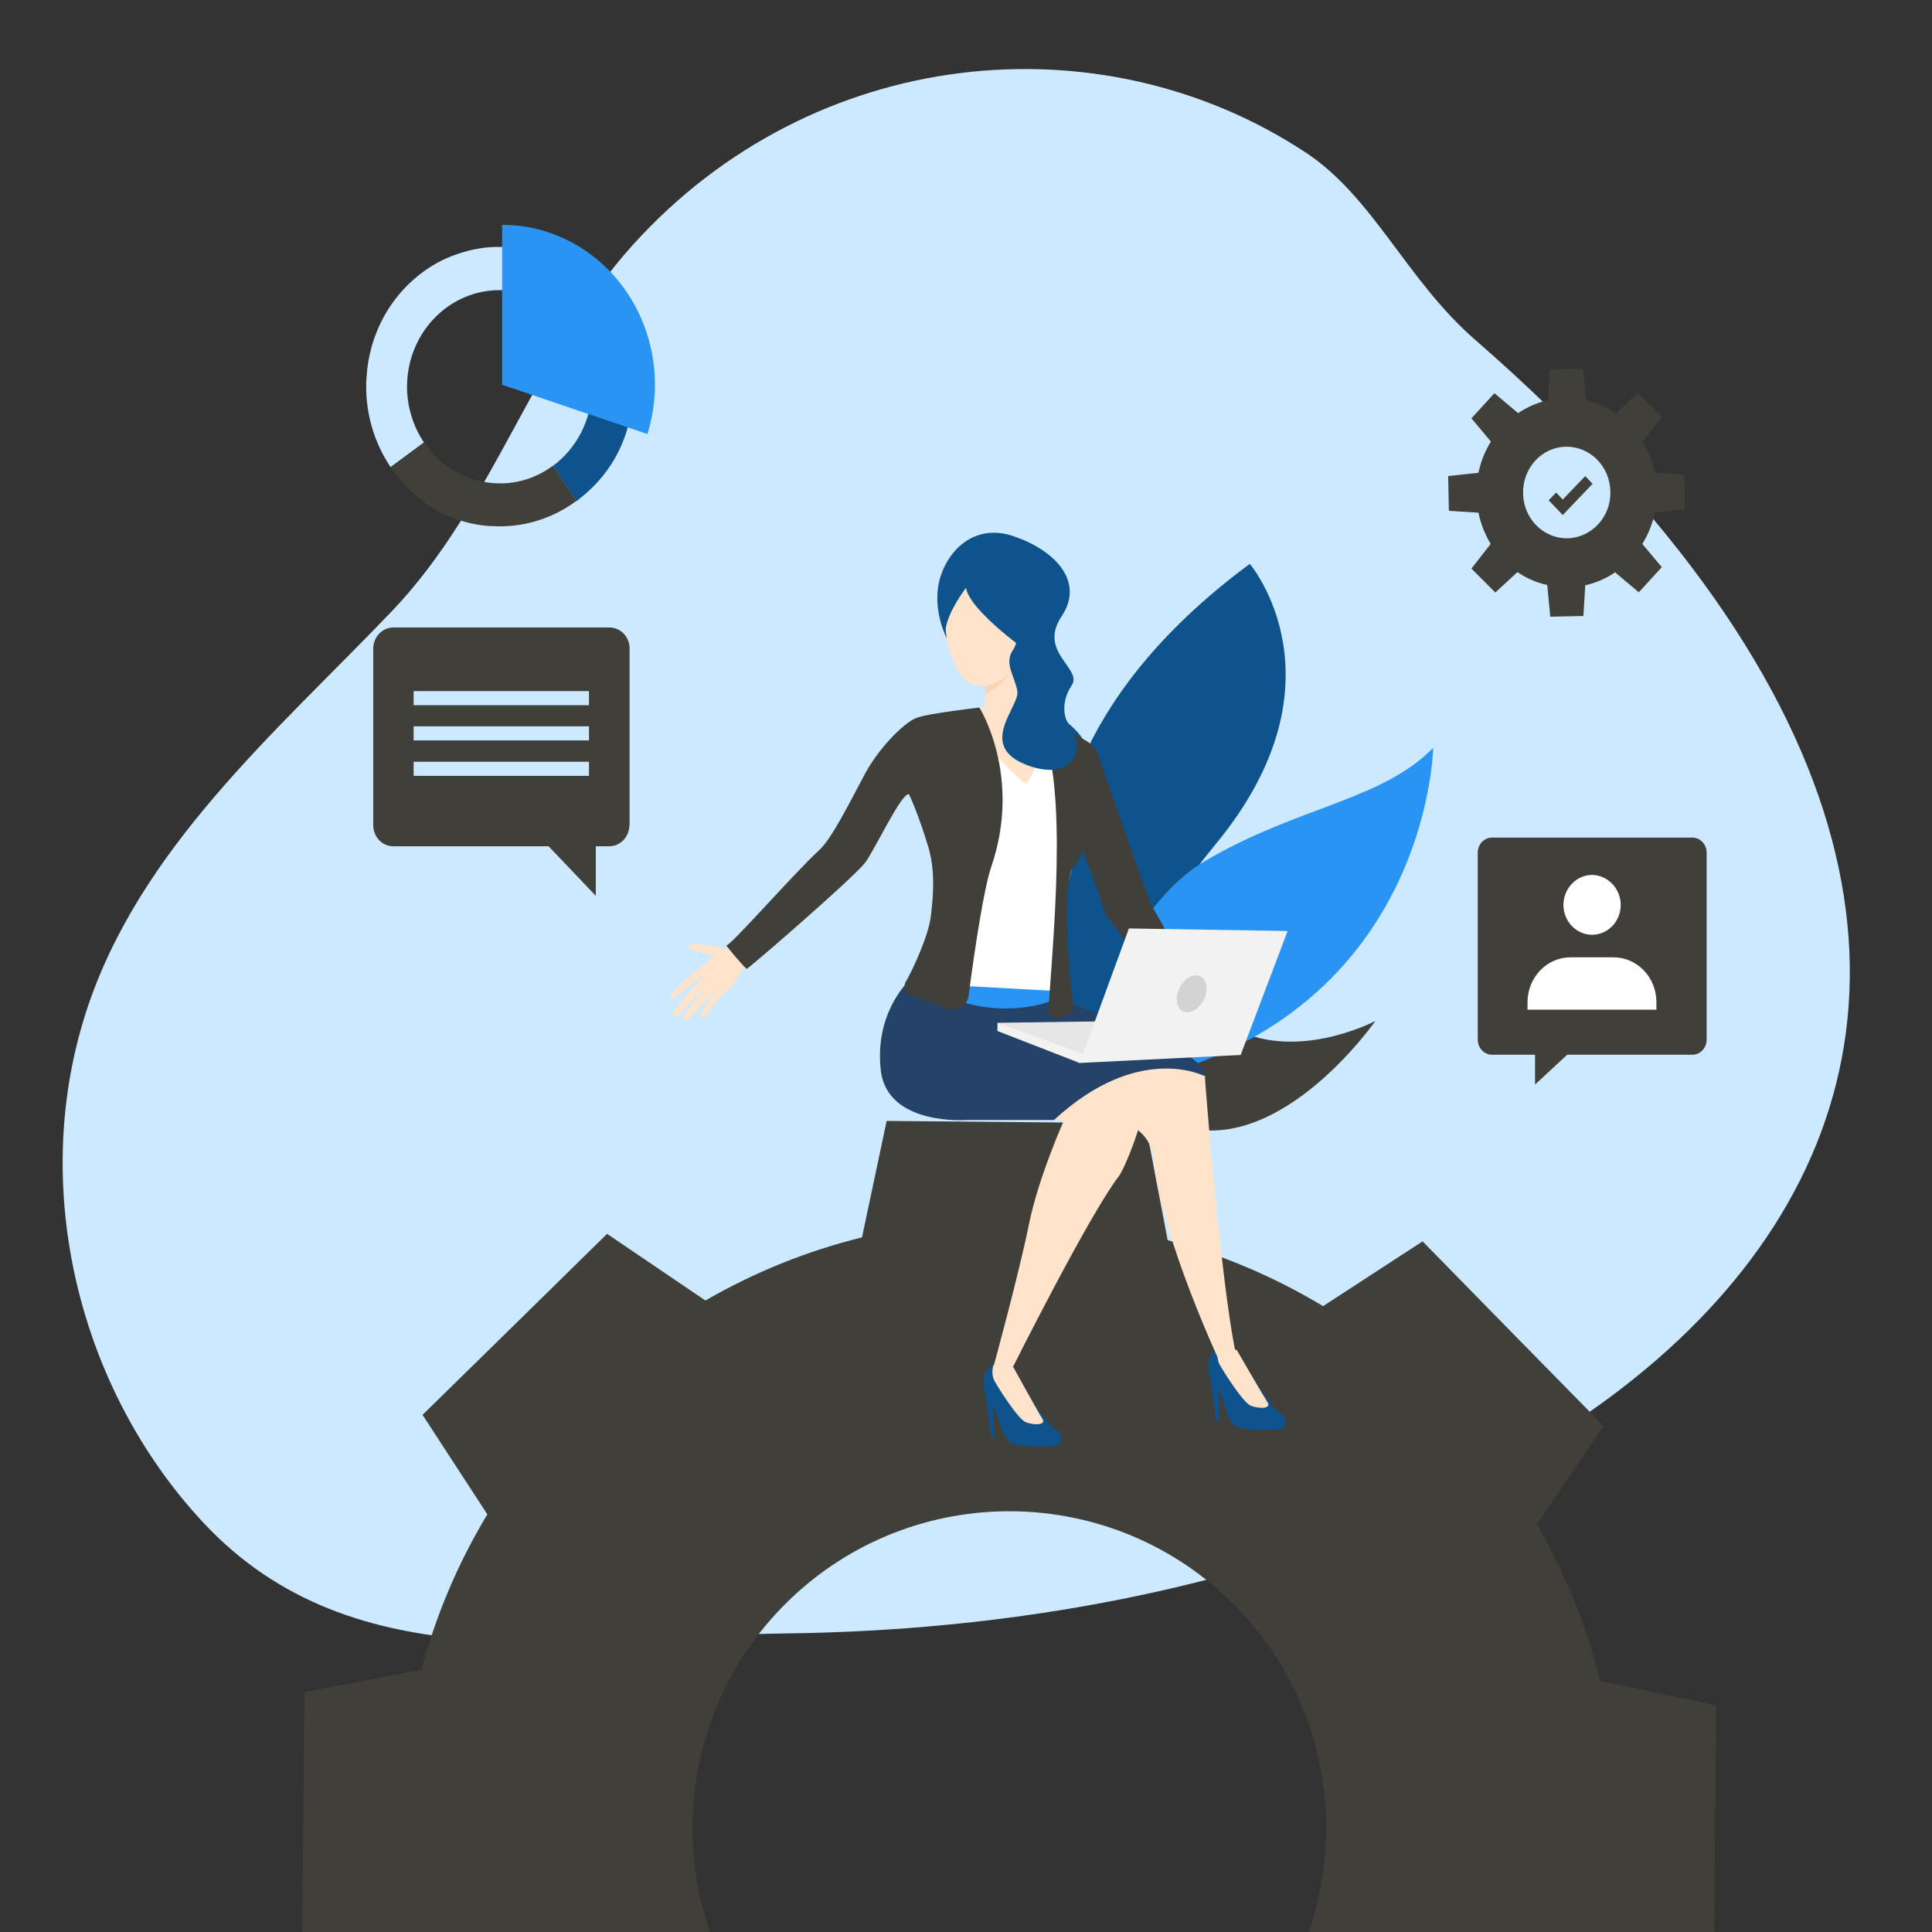 <svg version="1.1" id="Layer_1" xmlns="http://www.w3.org/2000/svg" xmlns:xlink="http://www.w3.org/1999/xlink" x="0px" y="0px" viewBox="0 0 823 823" style="enable-background:new 0 0 823 823;" xml:space="preserve">
<rect x="0" y="0" width="823" height="823" fill="#333333" stroke="none"/>
<style xmlns="http://www.w3.org/2000/svg" type="text/css">
	.st0{fill:#CCE9FF;}
	.st1{fill:#403f39;}
	.st2{fill:#0E538C;}
	.st3{fill:#2A94F4;}
	.st4{fill:#FFE3CA;}
	.st5{fill:#EB4747;}
	.st6{fill:#FFFFFF;}
	.st7{fill:#FCD2B1;}
	.st8{fill:#254368;}
	.st9{fill:#E6E6E6;}
	.st10{fill:#F2F2F2;}
	.st11{fill:#D3D3D3;}
</style>
<g xmlns="http://www.w3.org/2000/svg">
	<path class="st0" d="M556.1,64.9C469,7.5,346.6,19.1,269.6,104.3c-42.1,46.6-59.2,110.7-102.9,156.3   C117.5,312,58.7,361.9,36.4,431.9c-23.7,74.4-2.9,159.7,50.1,216.6c64.5,69.2,159.3,48.4,248.9,47.3   c366.9-4.6,639.6-249.5,292.6-551.4C599,119,584.9,83.8,556.1,64.9z"/>
	<g>
		<g>
			<g>
				<g>
					<g>
						<path class="st1" d="M585.9,434.9c0,0-43.9,63.1-88.7,42.6C452.3,457,486,439,486,439s-8.3-17.3,46.1,1.9        C557.8,449.8,585.9,434.9,585.9,434.9z"/>
					</g>
				</g>
			</g>
		</g>
		<g>
			<g>
				<g>
					<g>
						<path class="st2" d="M532.4,240.2c0,0,42.5,50-14.3,119.1c-56.8,69.2-48,105.8-48,105.8S390.9,344.8,532.4,240.2z"/>
					</g>
				</g>
			</g>
		</g>
		<g>
			<g>
				<g>
					<g>
						<path class="st3" d="M478.5,461.9c-26.4,5.3-5-71.6,34.6-95c39.7-23.4,75.1-25.7,97.4-48.3        C610.5,318.6,608.7,435.6,478.5,461.9z"/>
					</g>
				</g>
			</g>
		</g>
	</g>
	<path class="st1" d="M652.2,912.4c12.6-20.9,22-43.2,28.1-66.2l49.8-9.5l0.5-55.1l0.5-55.1L681.6,716   c-5.7-23.1-14.7-45.6-26.9-66.7l28.4-41.9l-38.6-39.3L606,528.8l-42.4,27.6c-20.9-12.6-43.2-22-66.2-28.1l-9.5-49.8l-55.1-0.5   l-55.1-0.5l-10.5,49.6c-23.1,5.7-45.6,14.7-66.7,26.9l-41.9-28.4l-39.3,38.6L180,602.7l27.6,42.4c-12.6,20.9-22,43.2-28.1,66.2   l-49.8,9.5l-0.5,55.1l-0.5,55.1l49.6,10.5c5.7,23.1,14.7,45.6,26.9,66.7l-28.4,41.9l38.6,39.3l38.6,39.3l42.4-27.6   c20.9,12.6,43.2,22,66.2,28.1l9.5,49.8l55.1,0.5l55.1,0.5l10.5-49.6c23.1-5.7,45.6-14.7,66.7-26.9l41.9,28.4l39.3-38.6l39.3-38.6   L652.2,912.4z M333.6,873.3c-52.2-53.2-51.4-138.7,1.8-190.9c53.2-52.2,138.7-51.4,190.9,1.8c52.2,53.2,51.4,138.7-1.8,190.9   C471.3,927.3,385.8,926.5,333.6,873.3z"/>
	<g>
		<g>
			<g>
				<path class="st2" d="M531,582.3c0,0,9.8,16.6,13.9,19.3c5.6,3.7,2.1,7.4-0.6,7.4c-2.7,0-16.2,1-19.2-2.4      c-3-3.4-4.5-13.6-7.3-16.2c-2.8-2.7-5.7-13.2,1.4-15.8C525.4,572.2,531,582.3,531,582.3z"/>
			</g>
		</g>
	</g>
	<g>
		<g>
			<g>
				<path class="st4" d="M526.8,575c0,0,11.2,19.4,13.1,22.3c1.9,2.9-3.6,2.9-7.1,1.5c-3.4-1.4-12.1-15.3-13.4-17.8      c-1.5-3-0.3-6.5-0.3-6.5L526.8,575z"/>
			</g>
		</g>
	</g>
	<g>
		<g>
			<g>
				<polygon class="st2" points="515.4,585.5 518,605.3 519.4,605.4 519,591.1     "/>
			</g>
		</g>
	</g>
	<g>
		<g>
			<g>
				<path class="st2" d="M435.2,589.3c0,0,9.8,16.6,13.9,19.3c5.6,3.7,2.1,7.4-0.6,7.4c-2.7,0-16.2,1-19.2-2.4      c-3-3.4-4.5-13.6-7.3-16.2c-2.8-2.7-5.8-13.5,1.4-15.8C429.6,579.5,435.2,589.3,435.2,589.3z"/>
			</g>
		</g>
	</g>
	<g>
		<g>
			<g>
				<path class="st4" d="M431.5,582.1c0,0,10.6,19.3,12.5,22.2c1.9,2.9-3.6,2.9-7.1,1.5c-3.4-1.4-12.1-15.3-13.4-17.8      c-1.5-3-0.3-6.5-0.3-6.5L431.5,582.1z"/>
			</g>
		</g>
	</g>
	<g>
		<g>
			<g>
				<polygon class="st2" points="419.6,592.5 422.2,612.3 423.5,612.4 423.1,598.1     "/>
			</g>
		</g>
	</g>
	<g>
		<g>
			<g>
				<path class="st4" d="M391.8,438.6l88.4,40.3c0,0,9.9,3.2,11,14.2c3.4,34.2,29,88.4,29,88.4c8.2,4,7.6,0.5,7.6,0.5      c-5.2-16.6-11.5-85-13.7-112.5c-0.5-5.8-0.8-9.8-0.8-11.1c0-0.9-1-2-2.6-3.3c-12.1-9.8-62-30.2-62-30.2      C411.1,423.9,391.8,438.6,391.8,438.6z"/>
			</g>
		</g>
	</g>
	<g>
		<g>
			<g>
				<path class="st4" d="M375.2,455.9c2.7,23.9,36.8,21.2,36.8,21.2h41.3c0,0-10.9,24.2-15,44.5c-4.4,21.6-14.9,59.9-14.9,59.9      s0.7,1.3,8.2,0.6c0,0,32.4-64.7,44.9-80.9c2.7-3.5,10.3-22.5,11.6-33.8c0.4-3.8,0.2-6.8-1.3-7.9c-1.4-1.2-4.7-3.5-9.1-6.2      c-12.9-8.2-35.4-20.7-48-23.5c-16.8-3.8-43.3-10.8-43.3-10.8S372.4,432,375.2,455.9z"/>
			</g>
		</g>
	</g>
	<g>
		<path class="st2" d="M403.3,271.9c0,0-6.2-11.7-3.2-24.3c3-12.5,14.6-25,31.6-19.2c17,5.7,30.7,18.9,20.5,34.2    c-10.2,15.3,9.2,22.2,4.3,29.4c-4.9,7.3-3.1,14.8-1,16.5c2.1,1.7,8.8,7.7,8.1,14.8c-0.7,7.1-33-20.8-33-20.8    S413.2,267.4,403.3,271.9z"/>
	</g>
	<g>
		<path class="st5" d="M455.1,422c0,0-2.6,12.4-68.6-3.3C386.5,418.8,408.6,411.4,455.1,422z"/>
	</g>
	<g>
		<g>
			<path class="st6" d="M385.8,422.3c-1,2-2,3.9-3.1,5.9c24.1,0.7,48.3,1.4,72.4,2.1c-3.8-12.8-2.6-30.1-1.9-43.2     c0.8-16,9.7-27.2,8.7-43.4c4.8,0.8,5.6,0.9,10.4,1.7c-7.3-20.8-9.8-31.2-32.5-39.2c-7.4-2.6-12.3-3.1-20.3-2.5     c-26.3,2.2-34.2,2.5-47.2,26.3c20.2,3.2,16.9,10.5,23,30.6c3,9.8,6.1,20.8,4.5,31.1C398.3,401.8,385.8,413,385.8,422.3z"/>
		</g>
	</g>
	<g>
		<g>
			<path class="st4" d="M427.7,311.1c-10.8-2-8.5-8-8.5-8s0.5-3.4,0.7-7.7c0.1-1.1,0.1-2.2,0.1-3.4c0-1.8-0.1-3.6-0.3-5.3     c-0.9-7.2,19.5-2.9,19.5-2.9s-1.2,14.6,1.6,19C443.7,307.2,438.5,313.1,427.7,311.1z"/>
		</g>
	</g>
	<g>
		<g>
			<path class="st4" d="M407.2,303c0,0,21.7,25.1,29.7,30.9c0,0,9.2-8.3,3.5-30.3C440.5,303.6,430,298.3,407.2,303z"/>
		</g>
	</g>
	<g>
		<path class="st4" d="M407.8,242.7c0,0-11.3,21.7-0.1,42.3c11.2,20.6,33.2-9,34.6-12.4c1.4-3.5,9-23.1-6-29    C421.3,237.6,411,236.8,407.8,242.7z"/>
	</g>
	<g>
		<path class="st2" d="M411.5,250.4c0,0-7.8,10.2-8.7,17.7c0,0-3.1-14.2,5.6-27.9c8.7-13.7,31-0.7,33.9,4.8c3,5.5,11.7,10.3-3,33.8    C439.5,278.8,413.1,260.5,411.5,250.4z"/>
	</g>
	<g>
		<path class="st7" d="M429.6,287.2c0,0-2,4.3-9.6,8.3c0.1-1.1,0.1-2.2,0.1-3.4C420,292,425.2,291.4,429.6,287.2z"/>
	</g>
	<g>
		<path class="st4" d="M315.6,402.7c0,0-5.4,2.4-7.9,1.3c-2.5-1.1-6.5-1.3-7.7-1.3c-1.7,0-6.8-1.9-6.8,0.2c0.1,2,8.4,3.4,10.1,4.1    c1.7,0.6-5.1,4.4-5.7,6c-0.6,1.7,7.1,12.6,11.4,9.5c4.3-3.1,6.7-9.3,7.6-9.7c0.9-0.4,3.3-2.1,3.3-2.1L315.6,402.7z"/>
	</g>
	<g>
		<path class="st4" d="M298.4,412c0,0-12.6,10.4-12.8,11.8c-0.2,1.4,0.5,2.1,1.7,1.1c1.2-0.9,12.5-9.7,12.5-9.7s-12.6,14.9-13,16    c-0.2,0.6,1,2,1.7,1.6c0.7-0.4,14.1-14.4,14.1-14.4s-11.7,13.9-11.8,15c-0.1,0.9,1.4,1.9,2.3,0.9c0.9-1,12.6-13.2,12.6-13.2    s-7.9,10.7-7.4,11.6c0.3,0.6,1.3,1.8,3.2-1c1.9-2.8,7.2-9,7.2-9L298.4,412z"/>
	</g>
	<g>
		<g>
			<path class="st8" d="M449,477.1h-37c0,0-34.1,2.7-36.8-21.2c-2.7-23.9,11.2-37.2,11.2-37.2s18,4.8,33.7,8.6     c7.9-1.7,17.4-2.8,28.4-2.5c0,0,66.7,22,64.7,33.6C513.2,458.5,485.3,443.6,449,477.1z"/>
		</g>
	</g>
	<g>
		<polygon class="st9" points="424.9,435.7 495.5,434.7 459.9,452.8   "/>
	</g>
	<g>
		<path class="st3" d="M446.9,426.7c0,0-15.9,6.1-35.3,0.6l-0.9-7.3l40.1,2.2L446.9,426.7z"/>
	</g>
	<g>
		<polygon class="st10" points="459.9,452.8 424.9,439.2 424.9,435.7 462.6,449.3   "/>
	</g>
	<g>
		<path class="st1" d="M446.6,430.1c-0.2,2.6,2.4,4.5,4.9,3.5l4.1-1.8c1.2-0.5,1.9-1.8,1.7-3.1c-1.7-10.7-5.4-52.2,0-59.4    c2-2.6,3.2-4.9,3.9-7c3.5,9.1,7.9,20.8,9.7,27.1l33.3,44.4l11.2,2.8c-13.9-33.6-25.2-51.4-25.2-51.4c-2.2-5.9-8.4-23.6-14-39.4    c-3.5-10-6.7-19.2-8.4-24.1c-0.9-2.5-2.6-4.6-4.9-6c-5.2-3.1-13.8-8-21.6-11.7c0,0-0.1,0-0.1,0c-0.2-0.1-0.5-0.2-0.7-0.4    c0,0,0,0,0,0c0,0,0,0,0,0C455.3,326,449.5,389.4,446.6,430.1C446.6,430,446.6,430,446.6,430.1z"/>
	</g>
	<g>
		<path class="st1" d="M391.5,305.5c-4.8,0.7-16.5,12.2-22.8,23.7c-7.1,13.2-14.4,28.2-19.9,33.1c-10,9.1-38.1,41.2-39.4,40.4    c-0.5-0.3,7.7,9.6,8.7,10c0.5,0.2,46.1-39.3,50.5-45.3c4.2-5.7,15.3-29.6,18.6-29.1c0,0,0,0,0,0c0,0,0,0,0,0    c0.3,0.5,4.3,9.3,8.1,22.1c0.1,0.2,0.1,0.4,0.2,0.6c2.6,8.9,2.4,18.6,1,29.5c-1.1,8.2-7.2,21.7-10.9,28.2    c-0.4,0.8-0.3,2.3,0.1,3.4c0,0,0,0,0,0c0.3,0.7,0.7,1.2,1.2,1.4l13.4,5l3.1,1.2c2.3,0.8,4.6,0.4,6.4-0.9c1.5-1.1,2.5-2.7,2.8-4.6    c3-22.9,6.7-46.3,9.7-55.1c13.2-38.7-5.1-67.7-5.1-67.7S395.7,303.9,391.5,305.5z"/>
	</g>
	<g>
		<polygon class="st10" points="459.9,452.8 480.9,395.5 548.5,396.6 528.5,449.4   "/>
	</g>
	<g>
		<path class="st11" d="M502.5,420.8c-2.1,4.1-1.4,8.6,1.4,10c2.8,1.4,6.8-0.8,8.9-4.9c2.1-4.1,1.4-8.6-1.4-10    C508.5,414.5,504.6,416.7,502.5,420.8z"/>
	</g>
	<g>
		<path class="st2" d="M431.2,264.3c0,0,4.3,6.7,0.3,12.6c-4,5.8,1,11.5,1.9,17.7c0.9,6.2-16.7,22.5,2.8,30.8    c19.6,8.2,25.8-5.4,20.8-12.9c-5-7.5-8.5-13.6-9-24.3C447.6,277.5,444.1,260.9,431.2,264.3z"/>
	</g>
	<path class="st1" d="M653.9,449.3V462l13.7-12.7h53.3c3.4,0,6.1-2.9,6.1-6.4v-79.7c0-3.5-2.7-6.4-6.1-6.4h-85.3   c-3.4,0-6.1,2.9-6.1,6.4v79.7c0,3.5,2.7,6.4,6.1,6.4h9.1H653.9z"/>
	<g>
		<path class="st6" d="M705.6,430.1c0,0,0-2.1,0-3.2c0-10.6-8.2-19.1-18.3-19.1c-3.3,0-14.9,0-18.3,0c-10.1,0-18.3,8.6-18.3,19.1    c0,1.1,0,3.2,0,3.2H705.6z"/>
		<path class="st6" d="M690.4,385.5c0,7-5.5,12.7-12.2,12.7c-6.7,0-12.2-5.7-12.2-12.7c0-7,5.5-12.8,12.2-12.8    C684.9,372.8,690.4,378.5,690.4,385.5z"/>
	</g>
	<path class="st1" d="M268.1,351.5c0,5-3.9,9-8.6,9h-5.7v21.1l-20.1-21.1h-66.1c-4.8,0-8.6-4-8.6-9v-75.2c0-5,3.9-9,8.6-9h92   c4.8,0,8.6,4,8.6,9V351.5z"/>
	<rect x="176.2" y="294.4" class="st0" width="74.7" height="6"/>
	<rect x="176.2" y="309.4" class="st0" width="74.7" height="6"/>
	<rect x="176.2" y="324.5" class="st0" width="74.7" height="6"/>
	<path class="st2" d="M248.4,211.2c12.8-10.6,20.2-25.3,21.2-42.4c0.1-1.1,0.1-2.1,0.1-3.2v0c0,0,0,0,0,0c0.1-6.6-0.7-12.2-2.5-18.4   c-0.1-0.2-0.1-0.3-0.2-0.5c0,0.2,0.1,0.3,0.2,0.5l-16.8,5.4c1.2,4,1.8,8.3,1.8,12.8v0c-0.2,13.7-6.7,25.7-16.7,33.1l10.1,15   C246.5,212.7,247.5,212,248.4,211.2z"/>
	<path class="st0" d="M180.6,188.5c-4.6-6.9-7.3-15.3-7.2-24.3c0.3-22.8,18.2-40.9,39.9-40.6c17.5,0.3,32.1,12.4,37,29l16.8-5.4   c0-0.2-0.1-0.3-0.2-0.5c-0.2-0.7-0.5-1.5-0.7-2.2c-0.1-0.2-0.1-0.4-0.2-0.6c-8-22.5-27.2-37.3-50.1-38.6c-0.5,0-1.1,0-1.6-0.1   c-0.2,0-0.5,0-0.7,0c0,0-0.1,0-0.1,0c-0.8,0-1.5,0-2.3,0c-0.2,0-0.5,0-0.7,0c-0.6,0-1.2,0.1-1.8,0.1c-0.4,0-0.8,0.1-1.2,0.1   c-0.3,0-0.7,0.1-1,0.1c-0.7,0.1-1.4,0.2-2,0.3c0,0-0.1,0-0.1,0c-4.9,0.8-9.5,2.2-13.9,4.1c-0.5,0.2-1.1,0.5-1.6,0.7c0,0,0,0,0,0   c-17.5,8.5-30.2,26-32.5,47c0,0.1,0,0.2,0,0.4c-0.1,0.7-0.1,1.4-0.2,2.1c0,0.4-0.1,0.7-0.1,1.1c0,0.5,0,1-0.1,1.4   c0,0.4,0,0.8,0,1.2c-0.2,13.1,3.7,25.2,10.4,35.2L180.6,188.5z"/>
	<path class="st1" d="M245.6,213.4l-10.1-15c-6.6,4.9-14.6,7.7-23.2,7.5h0c-13.1-0.2-24.6-7.1-31.6-17.5l-14.3,10.6c0,0,0,0,0,0   c0.6,1,1.3,1.9,2,2.8c9.6,12.7,22.6,20.3,37.9,22.1c0.1,0,0.2,0,0.3,0c0.8,0.1,1.6,0.2,2.3,0.2c0,0,0.1,0,0.1,0c0.2,0,0.5,0,0.7,0   c0.8,0,1.6,0.1,2.4,0.1c12.2,0.2,23.6-3.7,33-10.5C246.2,213,246.5,212.7,245.6,213.4z"/>
	<g>
		<g>
			<g>
				<path class="st3" d="M213.9,163.9l61.9,21c11.1-35.8-7.6-74.2-41.8-85.8c-6.8-2.3-12.9-3.3-20.1-3.3V163.9z"/>
			</g>
		</g>
	</g>
	<g>
		<path class="st1" d="M717.8,217l-0.3-14.8l-12.6-0.8c-1-4.8-2.8-9.3-5.2-13.3l8.2-10.5l-10.2-10.2l-9.4,8.7    c-3.8-2.6-8.1-4.5-12.7-5.5l-1.3-13.5l-14.1,0.3l-0.8,13.1c-4.6,1-8.9,2.9-12.7,5.5l-10.1-8.5l-9.8,10.7l8.3,9.9    c-2.5,4-4.3,8.5-5.3,13.3l-12.9,1.4l0.3,14.8l12.6,0.8c1,4.8,2.8,9.3,5.2,13.3l-8.2,10.5l10.2,10.2l9.4-8.7    c3.8,2.6,8.1,4.5,12.7,5.5l1.3,13.5l14.1-0.3l0.8-13.1c4.6-1,8.9-2.9,12.7-5.5l10.1,8.5l9.8-10.7l-8.3-9.9c2.5-4,4.3-8.5,5.3-13.3    L717.8,217z M667.8,229.3c-10.3,0.2-18.8-8.3-19-19.1c-0.2-10.8,7.9-19.7,18.2-19.9c10.3-0.2,18.8,8.3,19,19.1    C686.3,220.1,678.1,229,667.8,229.3z"/>
		<g>
			<polygon class="st1" points="665.7,219.4 659.7,213.1 662.9,209.8 665.7,212.8 675.3,202.8 678.4,206.1    "/>
		</g>
	</g>
</g>
</svg>